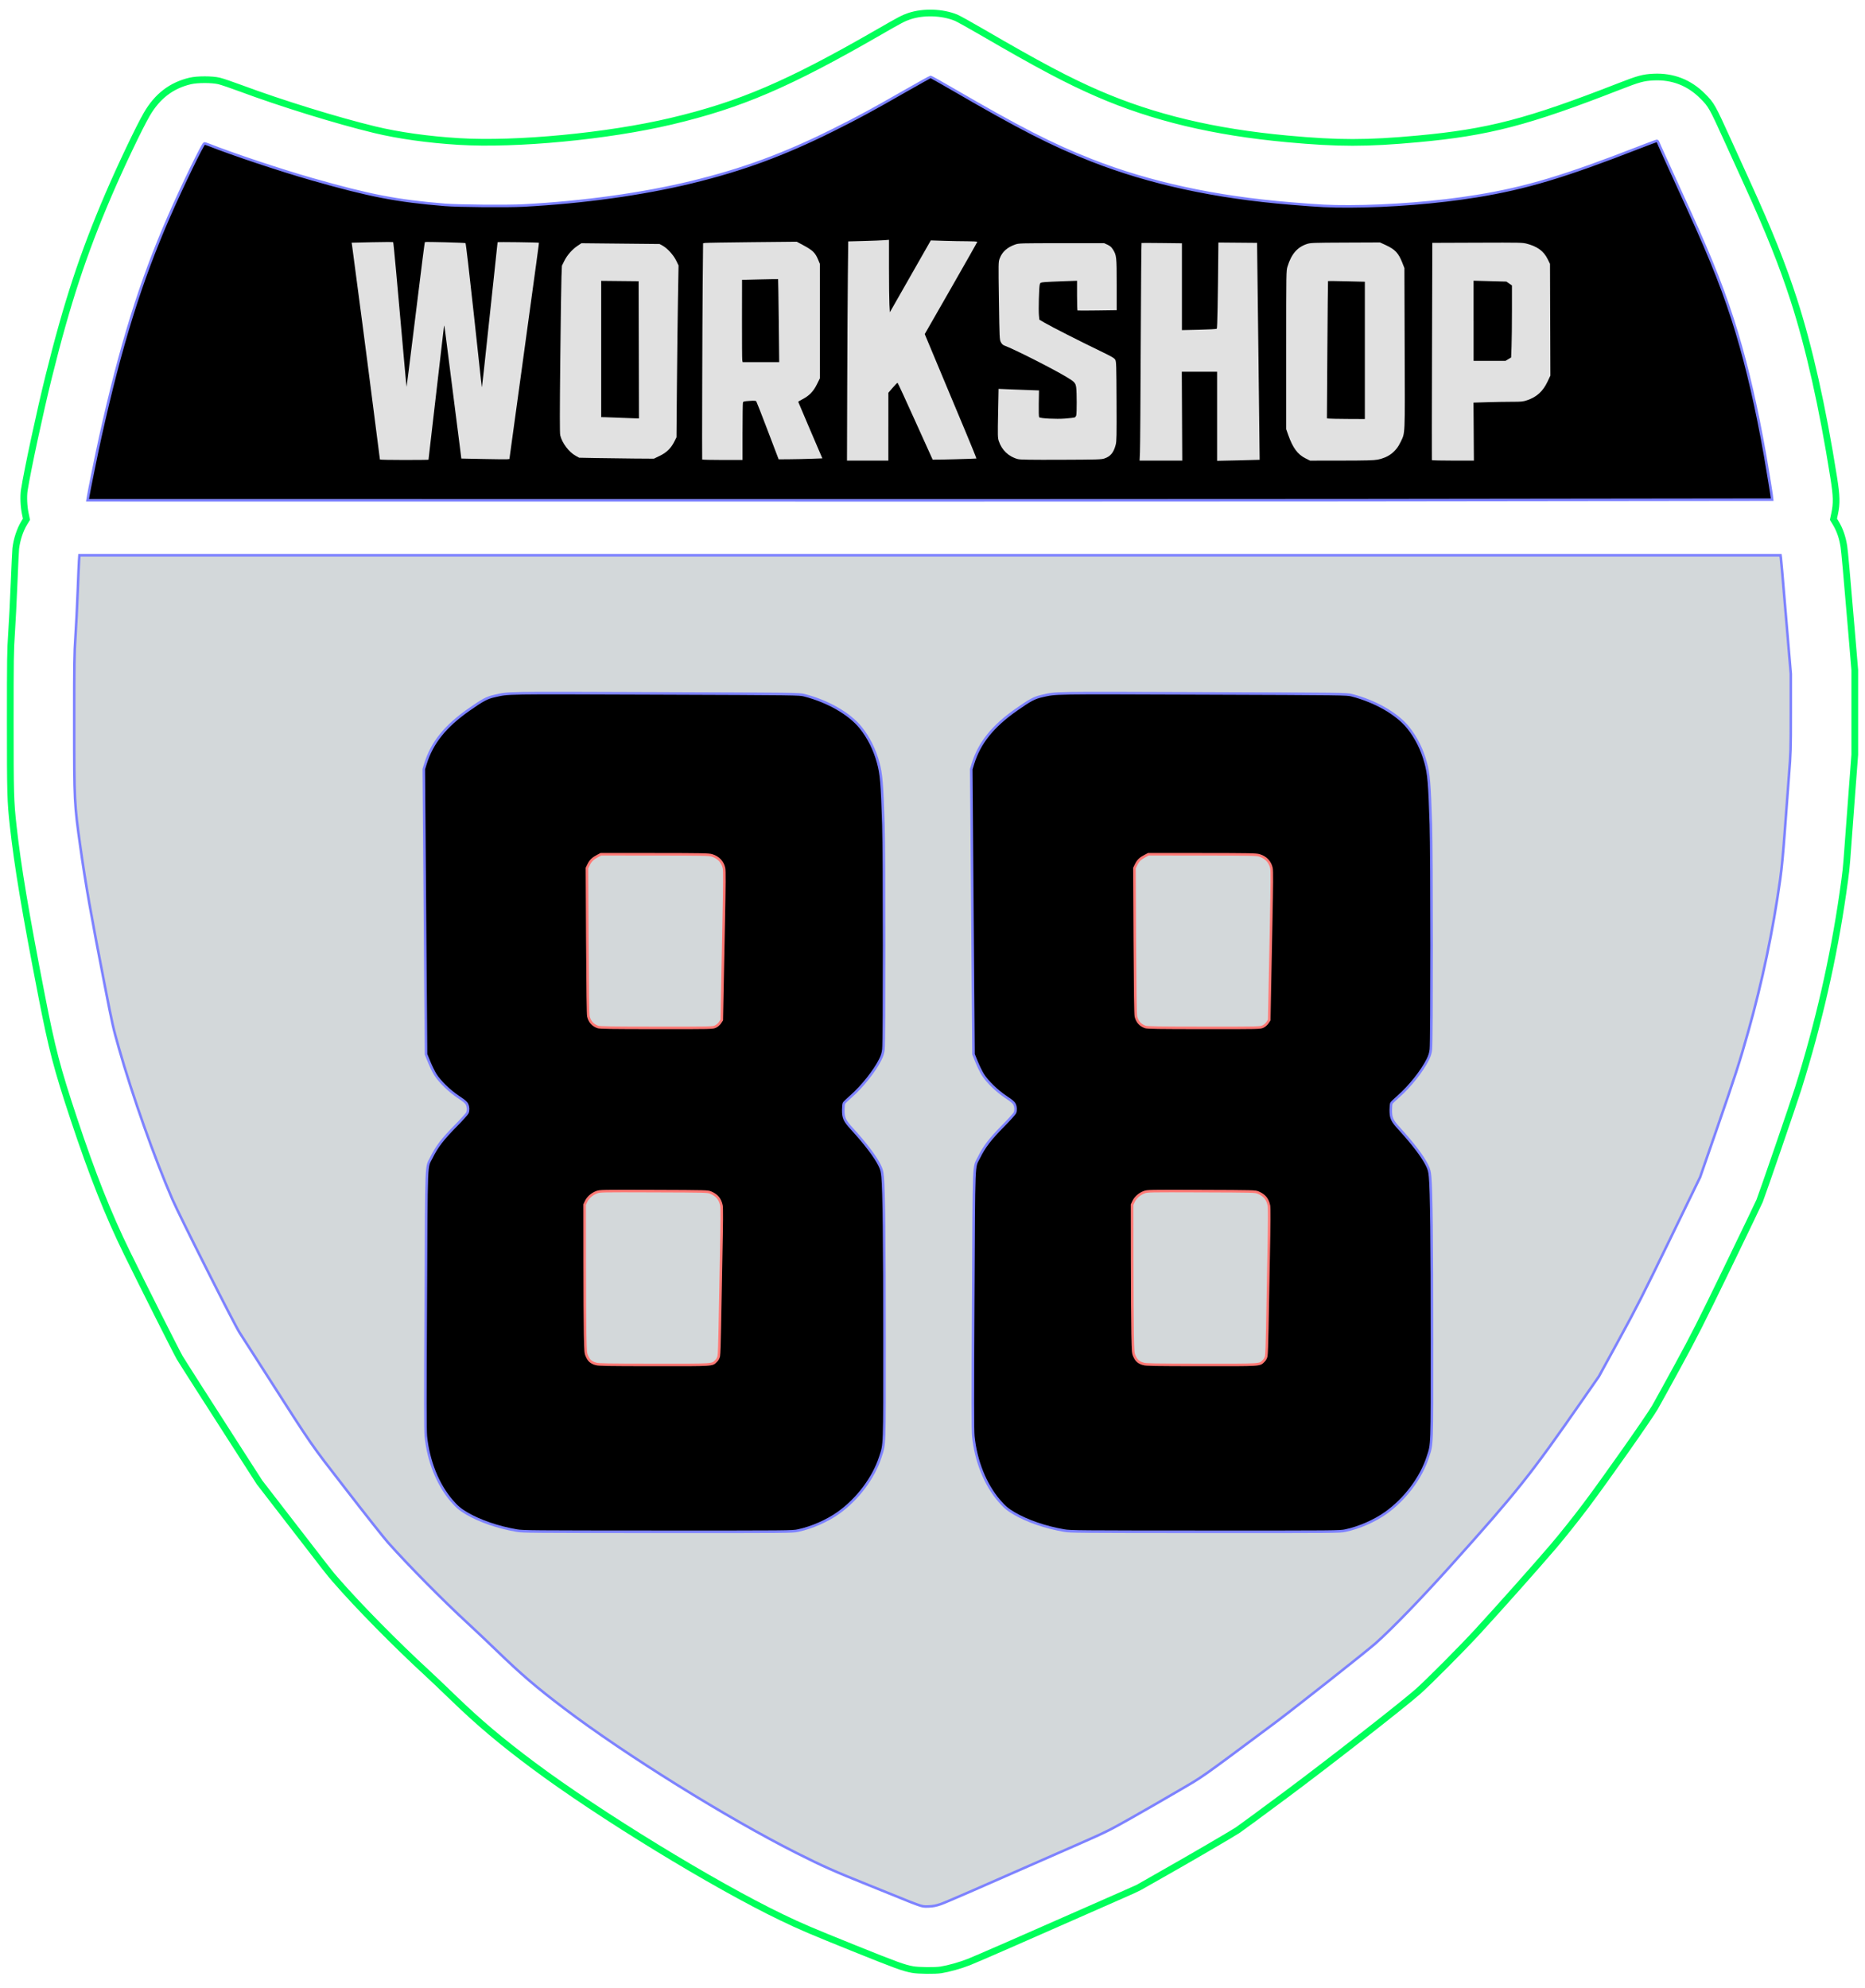 <?xml version="1.0" encoding="UTF-8" standalone="no"?>
<!-- Created with Inkscape (http://www.inkscape.org/) -->

<svg
   xmlns:dc="http://purl.org/dc/elements/1.1/"
   xmlns:cc="http://creativecommons.org/ns#"
   xmlns:rdf="http://www.w3.org/1999/02/22-rdf-syntax-ns#"
   xmlns:svg="http://www.w3.org/2000/svg"
   xmlns="http://www.w3.org/2000/svg"
   xmlns:sodipodi="http://sodipodi.sourceforge.net/DTD/sodipodi-0.dtd"
   xmlns:inkscape="http://www.inkscape.org/namespaces/inkscape"
   width="3in"
   height="3.198in"
   viewBox="0 0 270 287.778"
   id="svg2"
   version="1.1"
   inkscape:version="0.91 r13725"
   sodipodi:docname="W88LogoClassDemo.svg">
  <defs
     id="defs4" />
  <sodipodi:namedview
     id="base"
     pagecolor="#ffffff"
     bordercolor="#666666"
     borderopacity="1.0"
     inkscape:pageopacity="0.0"
     inkscape:pageshadow="2"
     inkscape:zoom="1"
     inkscape:cx="35.98038"
     inkscape:cy="134.77272"
     inkscape:document-units="px"
     inkscape:current-layer="layer1"
     showgrid="false"
     fit-margin-top="0"
     fit-margin-left="0"
     fit-margin-right="0"
     fit-margin-bottom="0"
     inkscape:window-width="1366"
     inkscape:window-height="706"
     inkscape:window-x="-8"
     inkscape:window-y="-8"
     inkscape:window-maximized="1"
     units="in" />
  <g
     inkscape:label="Layer 1"
     inkscape:groupmode="layer"
     id="layer1"
     transform="translate(619.208,-489.541)">
    <path
       style="fill:none"
       d="m -619.208,633.43 0,-143.889 135,0 135,0 0,143.889 0,143.889 -135,0 -135,0 0,-143.889 z"
       id="path4191"
       inkscape:connector-curvature="0" />
    <path
       style="fill:none;fill-opacity:1;stroke:#00ff5a;stroke-width:0.97;stroke-miterlimit:4;stroke-dasharray:none;stroke-opacity:1"
       d="m -483.004,774.721 c 1.166,-0.187 2.821,-0.652 4.066,-1.142 1.096,-0.432 8.294,-3.575 17.138,-7.484 1.502,-0.664 3.773,-1.664 5.046,-2.223 1.273,-0.559 2.356,-1.048 2.407,-1.088 0.051,-0.04 1.593,-0.917 3.426,-1.95 3.492,-1.968 9.849,-5.67 10.88,-6.337 0.331,-0.214 3.477,-2.528 6.991,-5.143 6.096,-4.536 16.765,-12.865 19.074,-14.892 1.51,-1.325 6.478,-6.322 8.758,-8.81 3.355,-3.66 8.283,-9.2 10.831,-12.176 1.239,-1.447 3.354,-4.098 4.737,-5.937 2.861,-3.806 9.127,-12.711 10.024,-14.248 0.268,-0.458 1.739,-3.128 3.27,-5.933 2.42,-4.434 3.366,-6.301 7.245,-14.306 2.454,-5.063 4.545,-9.414 4.646,-9.669 0.445,-1.12 4.946,-14.233 5.585,-16.268 2.949,-9.395 5.105,-18.818 6.468,-28.269 0.447,-3.098 0.495,-3.546 0.709,-6.528 0.104,-1.451 0.375,-5.09 0.602,-8.087 l 0.413,-5.448 0,-6.129 0,-6.129 -0.464,-5.507 c -0.706,-8.37 -1.005,-11.704 -1.113,-12.386 -0.208,-1.315 -0.592,-2.421 -1.179,-3.39 l -0.331,-0.547 0.169,-0.795 c 0.322,-1.514 0.296,-2.541 -0.131,-5.24 -1.626,-10.268 -3.574,-18.93 -5.798,-25.789 -1.639,-5.055 -3.56,-9.86 -6.659,-16.661 -0.779,-1.708 -2.068,-4.544 -2.866,-6.301 -2.286,-5.033 -2.386,-5.21 -3.661,-6.485 -1.95,-1.95 -4.334,-2.873 -7.087,-2.744 -1.49,0.07 -2.167,0.254 -5,1.36 -13.259,5.174 -18.913,6.647 -29.12,7.587 -7.412,0.683 -11.513,0.682 -18.935,-0.002 -10.614,-0.979 -19.343,-3.065 -27.361,-6.54 -4.399,-1.906 -8.61,-4.141 -16.916,-8.974 -1.691,-0.984 -3.336,-1.896 -3.657,-2.028 -1.995,-0.818 -4.72,-0.907 -6.77,-0.221 -0.842,0.281 -1.304,0.524 -4.415,2.317 -13.089,7.542 -20.02,10.515 -30.046,12.891 -9.181,2.176 -22.449,3.444 -30.741,2.938 -4.451,-0.271 -8.742,-0.874 -12.222,-1.715 -5.471,-1.323 -13.514,-3.811 -19.398,-6.001 -1.299,-0.483 -2.694,-0.956 -3.102,-1.052 -1.03,-0.241 -3.135,-0.241 -4.167,-7.4e-4 -2.725,0.636 -4.778,2.209 -6.295,4.822 -1.111,1.914 -3.75,7.456 -5.579,11.718 -3.646,8.497 -5.991,15.638 -8.633,26.296 -1.263,5.096 -3.068,13.495 -3.526,16.409 -0.14,0.889 -0.077,2.36 0.146,3.414 l 0.168,0.795 -0.332,0.547 c -0.604,0.995 -1.064,2.389 -1.22,3.696 -0.03,0.255 -0.139,2.525 -0.241,5.046 -0.102,2.521 -0.268,5.792 -0.369,7.269 -0.165,2.417 -0.183,3.691 -0.183,12.733 -1.8e-4,10.5 0.029,11.542 0.422,15.091 0.647,5.847 1.768,12.547 4.113,24.595 1.509,7.751 2.229,10.503 4.672,17.859 2.673,8.049 4.973,13.848 7.673,19.352 2.405,4.903 7.235,14.501 7.642,15.185 0.375,0.632 4.122,6.498 8.547,13.38 l 3.006,4.676 4.11,5.324 c 6.045,7.831 5.98,7.747 6.843,8.745 3.209,3.712 8.8,9.394 13.345,13.564 0.635,0.582 2.342,2.207 3.794,3.611 3.678,3.556 6.891,6.267 11.527,9.729 9.571,7.147 26.14,17.286 35.972,22.015 2.832,1.362 4.165,1.931 10.494,4.48 6.149,2.476 7.157,2.842 8.488,3.085 0.838,0.152 3.24,0.179 4.074,0.045 z"
       id="path4189"
       inkscape:connector-curvature="0" />
    <path
       style="fill:#d3d8da;fill-opacity:1;stroke:#7d82ff;stroke-width:0.37;stroke-opacity:1"
       d="m -486.43,765.254 c -0.484,-0.173 -1.255,-0.471 -1.713,-0.663 -0.458,-0.191 -2.833,-1.151 -5.278,-2.133 -5.029,-2.019 -6.666,-2.748 -10.417,-4.637 -10.129,-5.102 -24.801,-14.226 -33.611,-20.903 -4.123,-3.125 -6.236,-4.931 -9.815,-8.39 -1.299,-1.255 -3.194,-3.05 -4.213,-3.987 -3.615,-3.329 -8.542,-8.316 -11.57,-11.713 -0.545,-0.611 -3.234,-4.012 -5.976,-7.557 -5.502,-7.114 -4.612,-5.829 -11.757,-16.98 -1.664,-2.597 -3.347,-5.222 -3.74,-5.833 -0.8,-1.245 -8.683,-16.879 -9.734,-19.306 -2.585,-5.966 -5.789,-15.027 -7.743,-21.898 -0.838,-2.945 -0.919,-3.307 -2.018,-8.935 -2.004,-10.271 -2.806,-14.824 -3.564,-20.231 -0.871,-6.213 -0.886,-6.517 -0.887,-17.917 -10e-4,-8.719 0.018,-10.057 0.18,-12.454 0.099,-1.477 0.245,-4.394 0.324,-6.481 0.079,-2.088 0.168,-4.14 0.198,-4.56 l 0.054,-0.764 c 82.089,0 164.179,0 246.268,0 l 0.054,0.394 c 0.054,0.399 0.152,1.53 0.978,11.319 l 0.461,5.463 0,5.625 c 0,5.382 -0.012,5.778 -0.275,9.167 -0.151,1.948 -0.424,5.583 -0.606,8.079 -0.223,3.061 -0.436,5.29 -0.655,6.852 -1.04,7.43 -2.588,14.811 -4.634,22.083 -1.245,4.428 -1.874,6.374 -4.622,14.306 l -2.342,6.759 -4.402,9.068 c -3.873,7.979 -4.753,9.711 -7.328,14.423 l -2.926,5.355 -2.557,3.679 c -7.402,10.649 -9.248,12.968 -18.821,23.638 -4.326,4.821 -8.447,9.084 -10.926,11.3 -1.222,1.093 -11.745,9.406 -14.561,11.504 -11.292,8.411 -10.182,7.629 -13.972,9.85 -1.902,1.115 -4.985,2.89 -6.851,3.945 -3.162,1.787 -3.668,2.039 -7.407,3.684 -15.381,6.768 -19.395,8.516 -20.171,8.784 -0.665,0.23 -1.083,0.313 -1.713,0.342 -0.765,0.035 -0.906,0.012 -1.713,-0.277 z"
       id="path4187"
       inkscape:connector-curvature="0"
       sodipodi:nodetypes="ccsssscssscsssscccccccscsssssscsscssssssssccc" />
    <path
       style="fill:#000000;fill-opacity:1;stroke:#7d82ff;stroke-width:0.37;stroke-opacity:1"
       d="m -503.674,711.116 c 1.96,-0.414 4.225,-1.409 5.85,-2.57 2.786,-1.99 5.088,-5.058 6.066,-8.083 0.636,-1.969 0.605,-1.081 0.603,-17.022 0,-14.062 -0.089,-21.565 -0.274,-23.53 -0.08,-0.845 -0.14,-1.07 -0.46,-1.721 -0.603,-1.225 -2.038,-3.113 -3.984,-5.244 -1.088,-1.192 -1.252,-1.554 -1.249,-2.757 0,-0.433 0.046,-0.863 0.1,-0.957 0.054,-0.093 0.511,-0.532 1.016,-0.976 1.62,-1.423 3.398,-3.656 4.223,-5.303 0.287,-0.573 0.398,-0.929 0.468,-1.503 0.14,-1.143 0.137,-28.144 -0.004,-32.558 -0.193,-6.044 -0.297,-7.28 -0.754,-8.961 -0.519,-1.909 -1.388,-3.645 -2.54,-5.075 -1.617,-2.008 -4.752,-3.807 -8.15,-4.678 -0.746,-0.191 -0.909,-0.193 -21.585,-0.267 -22.384,-0.08 -21.106,-0.1 -23.247,0.375 -1.114,0.247 -1.707,0.562 -3.744,1.989 -3.386,2.371 -5.33,4.785 -6.258,7.773 l -0.259,0.832 0.163,20.637 0.163,20.637 0.447,1.1 c 0.246,0.605 0.645,1.423 0.888,1.818 0.629,1.023 2.047,2.402 3.377,3.283 0.811,0.538 1.106,0.788 1.227,1.042 0.182,0.382 0.205,0.845 0.061,1.225 -0.054,0.143 -0.796,0.969 -1.648,1.835 -1.985,2.017 -2.768,3.04 -3.582,4.674 -0.772,1.552 -0.698,-0.324 -0.809,20.557 -0.076,14.413 -0.074,18.91 0.012,19.766 0.358,3.583 1.728,7.002 3.741,9.34 0.758,0.88 1.236,1.284 2.177,1.838 1.88,1.107 4.564,2.028 7.245,2.485 0.912,0.155 2.175,0.166 20.417,0.173 18.962,0.008 19.466,0.002 20.303,-0.174 z"
       id="path4185"
       inkscape:connector-curvature="0" />
    <path
       style="fill:#d3d8da;fill-opacity:1;stroke:#ff7975;stroke-width:0.37;stroke-opacity:1"
       d="m -532.956,686.979 c -0.667,-0.205 -0.966,-0.455 -1.24,-1.041 -0.239,-0.51 -0.243,-0.557 -0.302,-3.249 -0.033,-1.502 -0.064,-6.336 -0.069,-10.741 l -0.01,-8.009 0.218,-0.468 c 0.268,-0.575 0.851,-1.089 1.52,-1.34 0.496,-0.185 0.647,-0.188 8.294,-0.163 7.638,0.026 7.798,0.03 8.237,0.218 0.901,0.385 1.344,0.922 1.548,1.875 0.069,0.321 0.056,2.449 -0.044,7.341 -0.078,3.789 -0.166,8.493 -0.196,10.454 -0.03,1.961 -0.096,3.757 -0.147,3.993 -0.061,0.278 -0.196,0.528 -0.388,0.713 -0.621,0.601 -0.175,0.573 -8.972,0.566 -6.893,-0.006 -8.052,-0.026 -8.451,-0.148 z"
       id="path4183"
       inkscape:connector-curvature="0" />
    <path
       style="fill:#d3d8da;fill-opacity:1;stroke:#ff7975;stroke-width:0.37;stroke-opacity:1"
       d="m -532.656,638.205 c -0.74,-0.264 -1.176,-0.754 -1.366,-1.535 -0.069,-0.282 -0.119,-3.806 -0.157,-10.944 l -0.055,-10.527 0.25,-0.51 c 0.278,-0.569 0.595,-0.872 1.295,-1.241 l 0.473,-0.25 7.778,0.006 c 6.942,0.006 7.832,0.022 8.287,0.158 0.936,0.28 1.56,0.939 1.757,1.854 0.078,0.362 0.067,2.327 -0.044,7.844 -0.081,4.049 -0.177,8.885 -0.212,10.748 l -0.065,3.386 -0.249,0.376 c -0.15,0.226 -0.41,0.454 -0.654,0.572 -0.404,0.196 -0.436,0.196 -8.548,0.192 -6.548,-0.004 -8.21,-0.028 -8.488,-0.128 z"
       id="path4181"
       inkscape:connector-curvature="0" />
    <path
       style="fill:#000000;fill-opacity:1;stroke:#7d82ff;stroke-width:0.37;stroke-opacity:1"
       d="m -424.414,711.116 c 1.96,-0.414 4.225,-1.409 5.85,-2.57 2.786,-1.99 5.088,-5.058 6.066,-8.083 0.636,-1.969 0.605,-1.081 0.603,-17.022 0,-14.062 -0.089,-21.565 -0.274,-23.53 -0.08,-0.845 -0.14,-1.07 -0.46,-1.721 -0.603,-1.225 -2.038,-3.113 -3.984,-5.244 -1.088,-1.192 -1.252,-1.554 -1.249,-2.757 0,-0.433 0.046,-0.863 0.1,-0.957 0.054,-0.093 0.511,-0.532 1.016,-0.976 1.62,-1.423 3.398,-3.656 4.223,-5.303 0.287,-0.573 0.398,-0.929 0.468,-1.503 0.14,-1.143 0.137,-28.144 -0.004,-32.558 -0.193,-6.044 -0.297,-7.28 -0.754,-8.961 -0.519,-1.909 -1.388,-3.645 -2.54,-5.075 -1.617,-2.007 -4.75,-3.805 -8.15,-4.678 -0.746,-0.191 -0.901,-0.193 -21.585,-0.266 -22.374,-0.079 -21.112,-0.099 -23.247,0.375 -1.117,0.248 -1.712,0.564 -3.744,1.988 -3.387,2.373 -5.33,4.787 -6.258,7.774 l -0.259,0.832 0.163,20.637 0.163,20.637 0.447,1.1 c 0.246,0.605 0.645,1.423 0.888,1.818 0.629,1.023 2.047,2.402 3.377,3.283 0.811,0.538 1.106,0.788 1.227,1.042 0.182,0.382 0.205,0.845 0.061,1.225 -0.054,0.143 -0.796,0.969 -1.648,1.835 -1.985,2.017 -2.768,3.04 -3.582,4.674 -0.772,1.552 -0.698,-0.324 -0.809,20.557 -0.076,14.413 -0.074,18.91 0.012,19.766 0.358,3.583 1.728,7.002 3.741,9.34 0.758,0.88 1.236,1.284 2.177,1.838 1.88,1.107 4.563,2.028 7.245,2.485 0.912,0.156 2.175,0.166 20.417,0.173 18.962,0.008 19.466,0.002 20.303,-0.174 z"
       id="path4179"
       inkscape:connector-curvature="0" />
    <path
       style="fill:#d3d8da;fill-opacity:1;stroke:#ff7975;stroke-width:0.37;stroke-opacity:1"
       d="m -453.697,686.979 c -0.667,-0.205 -0.966,-0.455 -1.24,-1.041 -0.239,-0.51 -0.243,-0.557 -0.302,-3.249 -0.033,-1.502 -0.064,-6.336 -0.069,-10.741 l -0.01,-8.009 0.218,-0.468 c 0.268,-0.575 0.851,-1.089 1.52,-1.34 0.496,-0.185 0.647,-0.188 8.294,-0.163 7.638,0.026 7.798,0.03 8.237,0.218 0.901,0.385 1.344,0.922 1.548,1.875 0.069,0.321 0.056,2.449 -0.044,7.341 -0.078,3.789 -0.166,8.493 -0.196,10.454 -0.03,1.961 -0.096,3.757 -0.147,3.993 -0.061,0.278 -0.196,0.528 -0.388,0.713 -0.621,0.601 -0.175,0.573 -8.972,0.566 -6.893,-0.006 -8.052,-0.026 -8.451,-0.148 z"
       id="path4177"
       inkscape:connector-curvature="0" />
    <path
       style="fill:#d3d8da;fill-opacity:1;stroke:#ff7975;stroke-width:0.37;stroke-opacity:1"
       d="m -453.397,638.205 c -0.74,-0.264 -1.176,-0.754 -1.366,-1.535 -0.069,-0.282 -0.119,-3.806 -0.157,-10.944 l -0.055,-10.527 0.25,-0.51 c 0.278,-0.569 0.595,-0.872 1.295,-1.241 l 0.473,-0.25 7.778,0.006 c 6.942,0.006 7.832,0.022 8.287,0.158 0.936,0.28 1.56,0.939 1.757,1.854 0.078,0.362 0.067,2.327 -0.044,7.844 -0.081,4.049 -0.177,8.885 -0.212,10.748 l -0.065,3.386 -0.249,0.376 c -0.15,0.226 -0.41,0.454 -0.654,0.572 -0.404,0.196 -0.436,0.196 -8.548,0.192 -6.548,-0.004 -8.21,-0.028 -8.488,-0.128 z"
       id="path4175"
       inkscape:connector-curvature="0" />
    <path
       style="fill:#000000;fill-opacity:1;stroke:#7d82ff;stroke-width:0.37;stroke-opacity:1"
       d="m -606.476,561.555 c 0.155,-0.973 1.291,-6.554 1.795,-8.819 2.945,-13.233 5.81,-22.435 9.908,-31.826 1.913,-4.384 4.945,-10.628 5.161,-10.628 0.066,0 0.34,0.087 0.61,0.194 3.49,1.383 10.376,3.678 14.934,4.979 8.4,2.397 12.29,3.148 19.259,3.722 1.931,0.159 9.073,0.219 11.389,0.095 8.629,-0.459 17.291,-1.664 24.378,-3.39 7.356,-1.792 13.378,-4.011 20.391,-7.513 3.714,-1.854 5.465,-2.802 10.434,-5.642 1.995,-1.141 3.678,-2.074 3.74,-2.074 0.062,0 1.45,0.778 3.085,1.729 9.823,5.712 14.47,8.091 20.195,10.34 8.412,3.304 17.88,5.359 28.843,6.26 4.513,0.371 5.466,0.417 8.472,0.416 5.854,-0.004 12.815,-0.563 18.472,-1.486 7.129,-1.163 12.667,-2.824 23.552,-7.065 1.317,-0.513 2.449,-0.933 2.517,-0.933 0.067,0 0.152,0.092 0.188,0.204 0.061,0.192 0.875,1.989 4.439,9.796 3.416,7.483 5.282,12.249 6.943,17.733 1.542,5.092 2.922,11.087 4.114,17.872 0.366,2.086 1.027,6.164 1.027,6.341 -87.017,0.145 -146.706,0.09 -243.905,0.09 l 0.063,-0.394 z"
       id="path4173"
       inkscape:connector-curvature="0"
       sodipodi:nodetypes="cssscssssssscsscssscssscccc" />
    <path
       style="fill:#e1e1e1;fill-opacity:1"
       d="m -490.597,551.294 0,-4.913 0.625,-0.727 c 0.344,-0.4 0.661,-0.718 0.705,-0.708 0.044,0.01 1.2,2.513 2.57,5.563 1.37,3.05 2.5,5.552 2.513,5.56 0.051,0.035 6.293,-0.129 6.33,-0.166 0.022,-0.022 -0.673,-1.744 -1.544,-3.826 -0.871,-2.082 -2.054,-4.911 -2.63,-6.286 -0.575,-1.375 -1.553,-3.716 -2.174,-5.201 l -1.128,-2.701 3.802,-6.636 c 2.091,-3.65 3.802,-6.674 3.802,-6.72 0,-0.046 -0.636,-0.084 -1.42,-0.084 -0.781,0 -2.295,-0.027 -3.364,-0.061 l -1.944,-0.061 -2.964,5.202 -2.964,5.202 -0.061,-1.128 c -0.033,-0.62 -0.061,-2.98 -0.061,-5.245 l 0,-4.117 -0.671,0.055 c -0.369,0.03 -1.698,0.082 -2.952,0.115 l -2.281,0.06 -0.056,5.104 c -0.031,2.807 -0.071,9.948 -0.09,15.868 l -0.033,10.764 2.995,0 2.995,0 0,-4.913 z"
       id="path4171"
       inkscape:connector-curvature="0" />
    <path
       style="fill:#e1e1e1;fill-opacity:1"
       d="m -448.083,549.772 -0.032,-6.435 2.555,0 2.555,0 0,6.45 0,6.45 3.075,-0.065 c 1.691,-0.036 3.079,-0.074 3.085,-0.084 0.006,-0.01 -0.064,-6.061 -0.155,-13.445 -0.09,-7.384 -0.176,-14.447 -0.191,-15.694 l -0.027,-2.269 -2.801,-0.025 -2.801,-0.024 -0.01,1.136 c -0.063,7.218 -0.142,11.278 -0.222,11.351 -0.051,0.047 -1.207,0.11 -2.569,0.14 l -2.477,0.055 0,-6.285 0,-6.285 -2.894,-0.034 c -1.591,-0.018 -2.92,-0.023 -2.951,-0.01 -0.032,0.014 -0.084,6.577 -0.117,14.586 -0.033,8.009 -0.084,15.093 -0.115,15.742 l -0.055,1.181 3.089,2e-5 3.089,0 -0.032,-6.435 z"
       id="path4169"
       inkscape:connector-curvature="0" />
    <path
       style="fill:#e1e1e1;fill-opacity:1"
       d="m -419.777,556.067 c 1.575,-0.299 2.684,-1.15 3.346,-2.569 0.662,-1.417 0.623,-0.521 0.581,-13.473 l -0.038,-11.692 -0.302,-0.77 c -0.554,-1.411 -1.045,-1.932 -2.427,-2.57 l -0.81,-0.374 -5.005,0.021 c -4.659,0.02 -5.044,0.033 -5.556,0.2 -1.396,0.453 -2.264,1.454 -2.818,3.253 -0.195,0.632 -0.196,0.689 -0.196,12.099 l 0,11.464 0.288,0.818 c 0.666,1.887 1.366,2.835 2.519,3.412 l 0.65,0.325 4.531,-0.006 c 3.555,-0.004 4.683,-0.034 5.239,-0.139 z"
       id="path4167"
       inkscape:connector-curvature="0" />
    <path
       style="fill:#000000;fill-opacity:1"
       d="m -426.885,550.122 -0.223,-0.042 0.065,-9.918 c 0.036,-5.455 0.079,-9.932 0.096,-9.95 0.018,-0.018 1.224,-0.002 2.682,0.033 l 2.65,0.065 0,9.939 0,9.939 -2.523,-0.012 c -1.388,-0.008 -2.624,-0.032 -2.746,-0.055 z"
       id="path4165"
       inkscape:connector-curvature="0" />
    <path
       style="fill:#e1e1e1;fill-opacity:1"
       d="m -405.857,552.01 -0.029,-4.198 2.02,-0.061 c 1.111,-0.034 2.71,-0.061 3.554,-0.061 1.392,-2e-4 1.598,-0.022 2.213,-0.231 1.375,-0.468 2.267,-1.285 2.929,-2.683 l 0.414,-0.874 -0.027,-8.088 -0.027,-8.088 -0.35,-0.708 c -0.557,-1.126 -1.436,-1.78 -2.953,-2.197 -0.667,-0.183 -0.894,-0.188 -7.211,-0.165 l -6.523,0.024 -0.046,15.694 c -0.026,8.632 -0.033,15.726 -0.018,15.764 0.016,0.038 1.391,0.069 3.056,0.069 l 3.027,6e-5 -0.029,-4.198 z"
       id="path4163"
       inkscape:connector-curvature="0" />
    <path
       style="fill:#000000;fill-opacity:1"
       d="m -405.875,535.962 0,-5.802 2.372,0.064 2.372,0.064 0.406,0.279 0.406,0.279 0,3.63 c 0,1.996 -0.027,4.342 -0.06,5.213 l -0.06,1.583 -0.406,0.245 -0.406,0.245 -2.311,0 -2.311,0 0,-5.802 z"
       id="path4161"
       inkscape:connector-curvature="0" />
    <path
       style="fill:#e1e1e1;fill-opacity:1"
       d="m -557.171,556.074 c 0,-0.022 0.082,-0.741 0.182,-1.597 0.1,-0.856 0.224,-1.931 0.277,-2.39 0.45,-3.95 1.769,-15.307 1.791,-15.417 0.016,-0.076 0.081,0.257 0.145,0.741 0.124,0.933 1.82,14.227 2.157,16.911 l 0.199,1.587 3.157,0.066 c 1.736,0.036 3.302,0.051 3.481,0.034 l 0.324,-0.032 1.78,-12.963 c 2.255,-16.422 2.514,-18.33 2.495,-18.348 -0.057,-0.056 -5.988,-0.136 -5.988,-0.081 0,0.038 -0.272,2.596 -0.605,5.685 -0.595,5.521 -0.917,8.526 -1.387,12.93 -0.131,1.222 -0.25,2.264 -0.265,2.315 -0.036,0.12 0.02,0.613 -1.218,-10.831 -0.605,-5.588 -1.114,-9.931 -1.168,-9.965 -0.112,-0.069 -5.81,-0.217 -5.874,-0.153 -0.05,0.05 -0.311,2.104 -1.658,13.026 -0.537,4.351 -0.986,7.921 -0.999,7.934 -0.012,0.012 -0.164,-1.568 -0.335,-3.513 -1.062,-12.046 -1.554,-17.382 -1.606,-17.434 -0.033,-0.033 -1.399,-0.029 -3.037,0.008 l -2.977,0.069 0.055,0.342 c 0.053,0.331 0.838,6.282 1.492,11.302 0.176,1.35 0.507,3.891 0.736,5.648 0.661,5.065 1.812,14.022 1.812,14.098 0,0.038 1.583,0.069 3.519,0.069 1.935,0 3.519,-0.018 3.519,-0.041 z"
       id="path4159"
       inkscape:connector-curvature="0" />
    <path
       style="fill:#e1e1e1;fill-opacity:1"
       d="m -511.707,552.064 c 0,-2.228 0.025,-4.139 0.054,-4.246 0.047,-0.175 0.142,-0.201 0.948,-0.254 0.704,-0.047 0.915,-0.032 0.988,0.067 0.051,0.07 0.8,1.986 1.664,4.259 l 1.571,4.132 1.577,-0.012 c 0.867,-0.006 2.291,-0.037 3.164,-0.069 l 1.587,-0.058 -1.747,-4.074 c -0.961,-2.241 -1.748,-4.095 -1.748,-4.12 0,-0.025 0.275,-0.189 0.613,-0.364 0.977,-0.505 1.59,-1.14 2.099,-2.171 l 0.434,-0.881 -0.004,-8.269 -0.004,-8.269 -0.222,-0.54 c -0.453,-1.102 -0.782,-1.421 -2.31,-2.24 l -0.819,-0.439 -6.493,0.064 c -3.571,0.035 -6.623,0.086 -6.781,0.113 l -0.287,0.049 -0.06,6.173 c -0.048,5.022 -0.103,24.875 -0.07,25.131 0.006,0.038 1.322,0.069 2.926,0.069 l 2.917,0 0,-4.051 z"
       id="path4157"
       inkscape:connector-curvature="0" />
    <path
       style="fill:#000000;fill-opacity:1"
       d="m -511.745,541.694 c -0.029,-0.14 -0.047,-2.821 -0.042,-5.958 l 0.01,-5.703 2.594,-0.063 c 1.427,-0.035 2.607,-0.05 2.623,-0.034 0.016,0.016 0.058,2.725 0.094,6.021 l 0.065,5.992 -2.646,0 -2.646,0 -0.051,-0.255 z"
       id="path4155"
       inkscape:connector-curvature="0" />
    <path
       style="fill:#e1e1e1;fill-opacity:1"
       d="m -459.323,555.899 c 0.881,-0.293 1.344,-0.856 1.638,-1.989 0.13,-0.502 0.145,-1.285 0.123,-6.291 -0.024,-5.214 -0.04,-5.743 -0.186,-6.01 -0.135,-0.247 -0.481,-0.448 -2.222,-1.29 -2.99,-1.447 -6.984,-3.475 -7.938,-4.032 l -0.825,-0.481 -0.063,-0.586 c -0.082,-0.764 0.006,-4.162 0.117,-4.521 0.082,-0.266 0.114,-0.28 0.736,-0.336 0.358,-0.032 1.553,-0.089 2.656,-0.127 l 2.005,-0.068 0,2.135 c 0,1.175 0.031,2.151 0.069,2.17 0.038,0.02 1.33,0.018 2.87,-0.004 l 2.801,-0.039 0,-3.703 c 0,-4.063 -0.022,-4.264 -0.559,-5.11 -0.205,-0.324 -0.401,-0.494 -0.761,-0.662 l -0.485,-0.226 -6.166,-7.4e-4 c -5.931,-7.4e-4 -6.187,0.006 -6.706,0.185 -1.159,0.399 -1.904,1.064 -2.257,2.014 -0.197,0.531 -0.198,0.542 -0.116,6.136 0.079,5.41 0.088,5.617 0.274,5.982 0.131,0.256 0.291,0.415 0.499,0.493 1.477,0.555 6.795,3.243 8.947,4.522 1.219,0.725 1.371,0.885 1.466,1.553 0.095,0.665 0.1,3.693 0.008,4.035 -0.036,0.134 -0.14,0.273 -0.229,0.308 -0.09,0.035 -0.71,0.108 -1.378,0.161 -1.279,0.102 -3.585,-0.014 -3.761,-0.191 -0.053,-0.053 -0.075,-0.855 -0.056,-1.985 l 0.033,-1.897 -1.62,-0.058 c -0.891,-0.032 -2.209,-0.083 -2.927,-0.113 l -1.307,-0.056 -0.068,3.522 c -0.062,3.201 -0.054,3.567 0.092,4.015 0.43,1.326 1.455,2.298 2.776,2.633 0.354,0.09 1.82,0.112 6.25,0.096 5.232,-0.02 5.834,-0.037 6.274,-0.184 z"
       id="path4153"
       inkscape:connector-curvature="0" />
    <path
       style="fill:#e1e1e1;fill-opacity:1"
       d="m -523.693,555.518 c 0.997,-0.485 1.633,-1.109 2.117,-2.078 l 0.305,-0.611 0.064,-7.639 c 0.035,-4.201 0.102,-9.798 0.149,-12.437 l 0.085,-4.798 -0.344,-0.711 c -0.392,-0.809 -1.278,-1.78 -1.972,-2.162 l -0.425,-0.234 -5.66,-0.057 -5.66,-0.057 -0.551,0.368 c -0.781,0.522 -1.516,1.354 -1.924,2.181 l -0.35,0.708 -0.064,1.584 c -0.035,0.871 -0.113,6.293 -0.173,12.047 -0.08,7.738 -0.082,10.581 -0.006,10.915 0.255,1.111 1.246,2.426 2.245,2.979 l 0.492,0.272 2.5,0.049 c 1.375,0.027 3.811,0.058 5.412,0.07 l 2.912,0.02 0.847,-0.412 z"
       id="path4151"
       inkscape:connector-curvature="0" />
    <path
       style="fill:#000000;fill-opacity:1"
       d="m -529.532,550 c -0.815,-0.035 -1.742,-0.069 -2.06,-0.076 l -0.579,-0.012 0,-9.866 0,-9.866 2.708,0.028 2.708,0.028 0.024,9.931 0.024,9.931 -0.672,-0.016 c -0.369,-0.01 -1.338,-0.045 -2.153,-0.08 z"
       id="path4147"
       inkscape:connector-curvature="0" />
  </g>
</svg>
